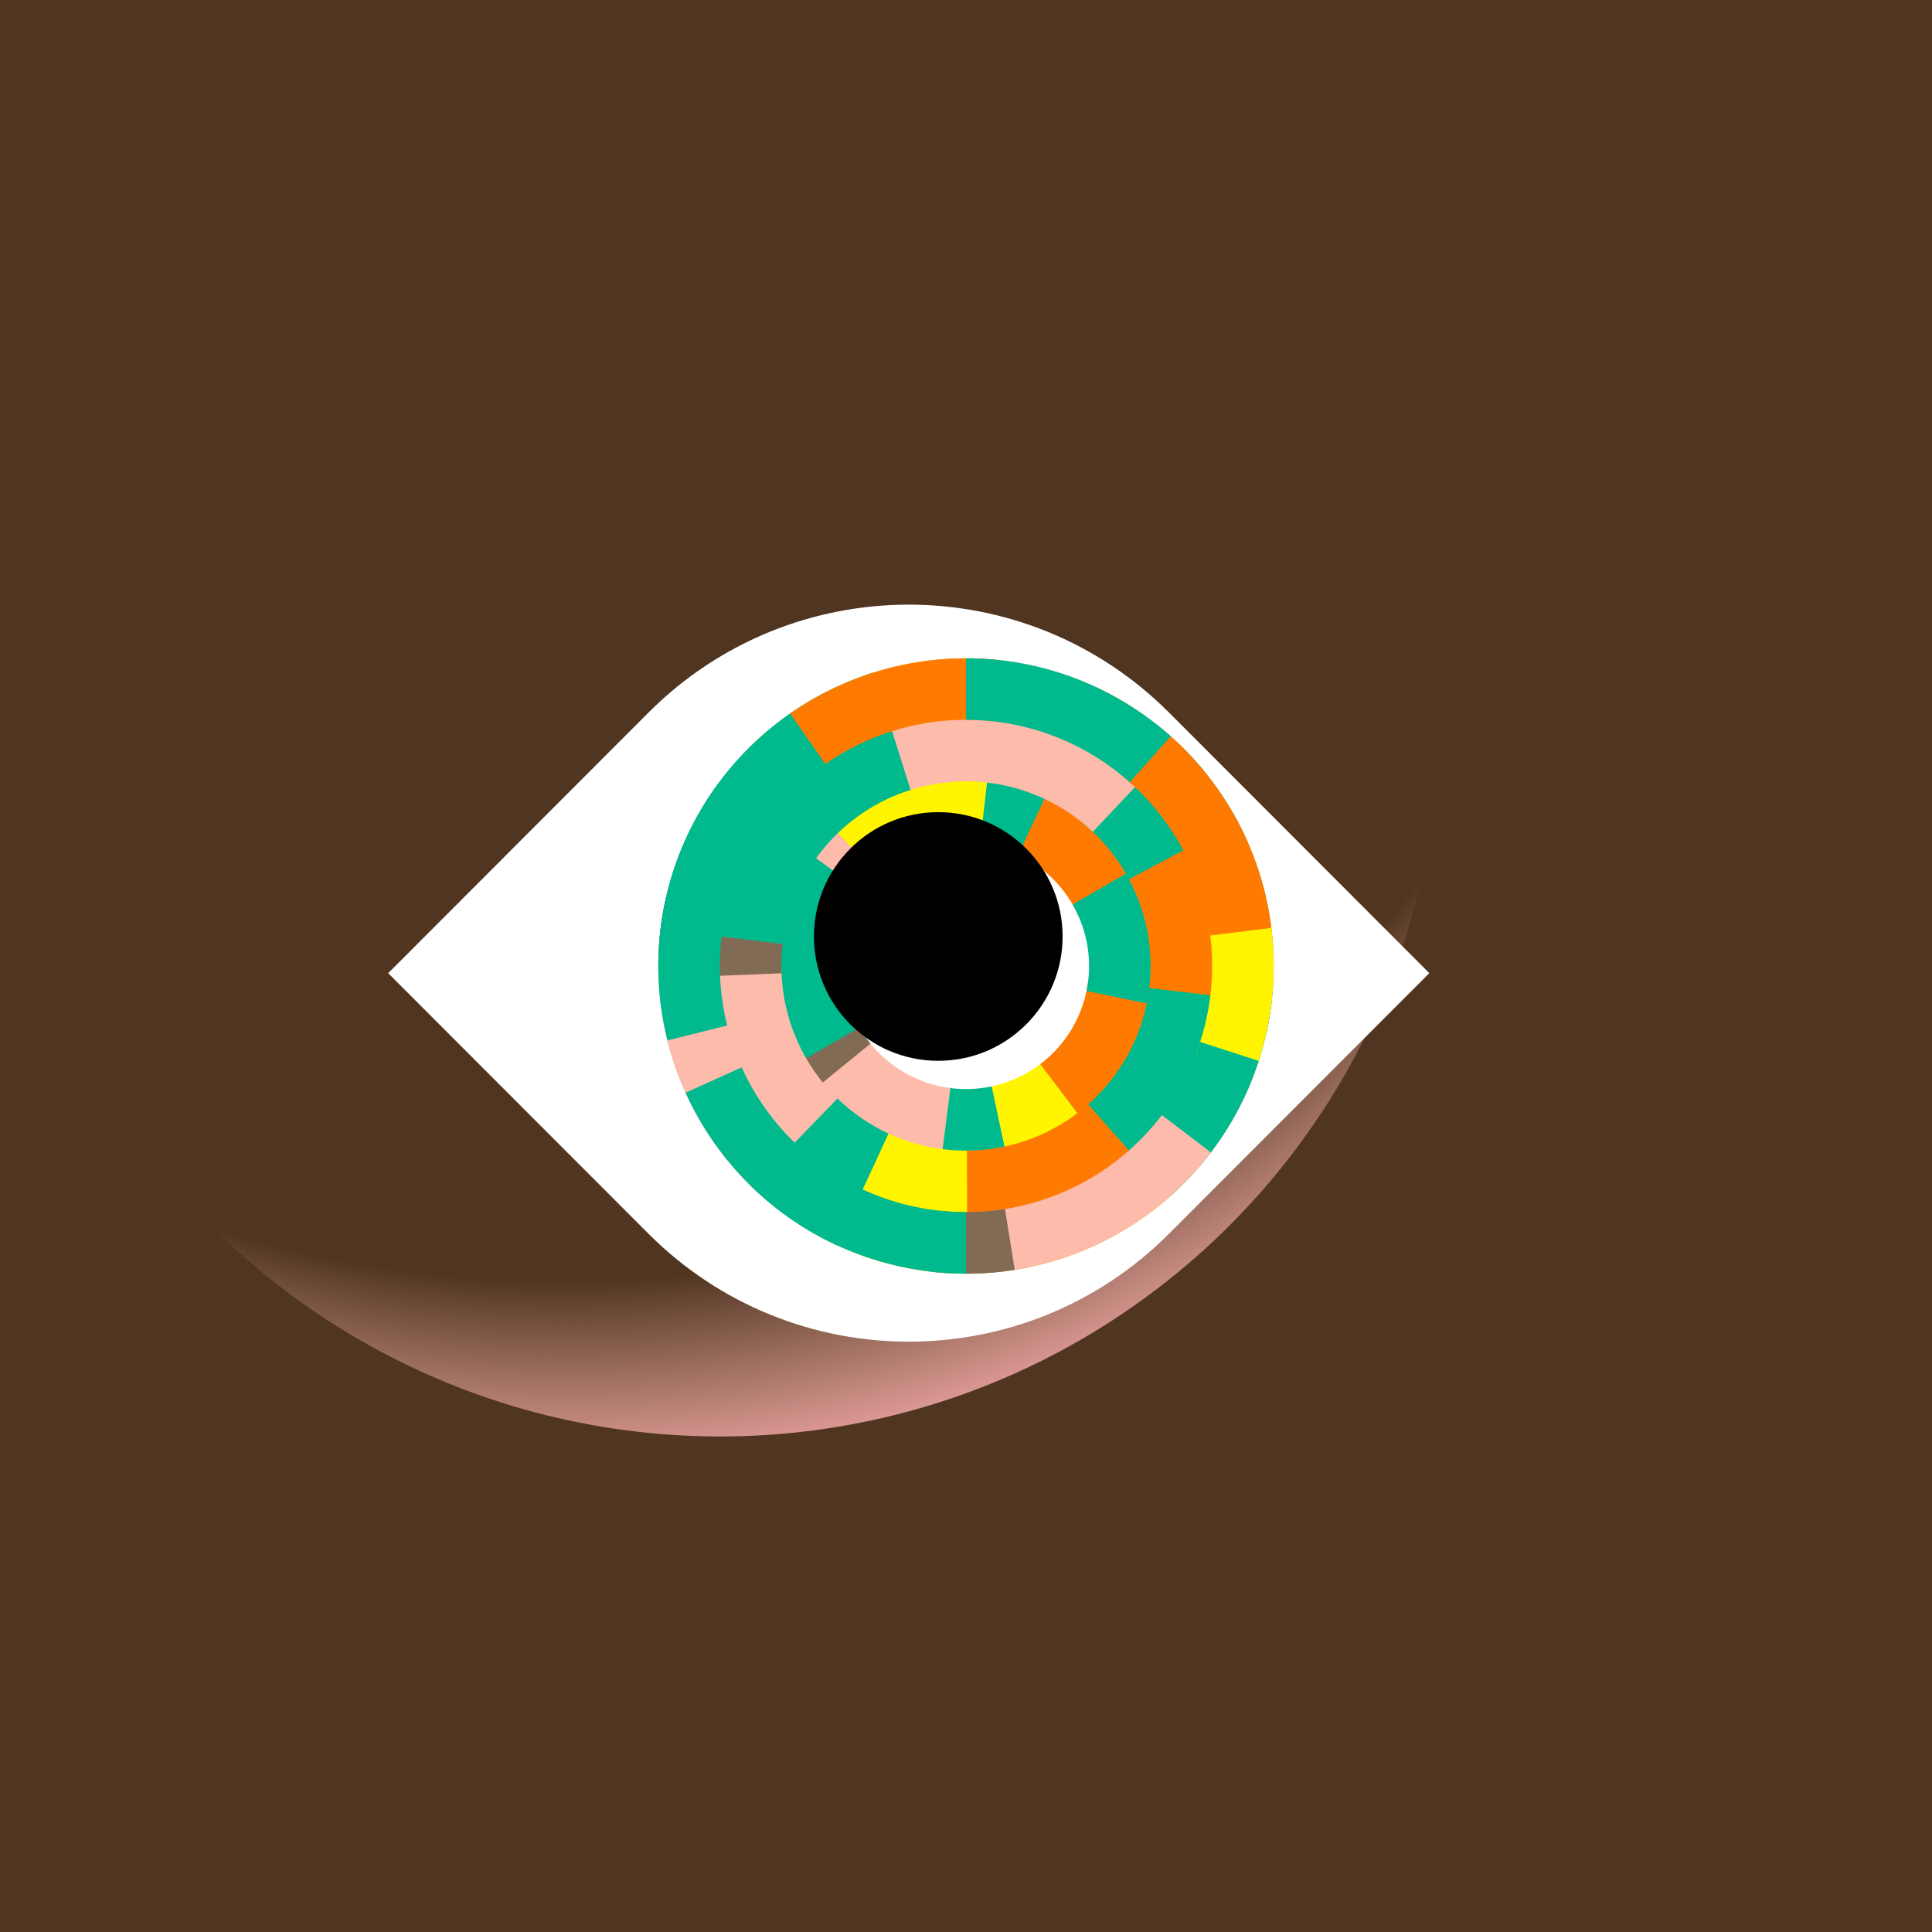 <svg width="1080" height="1080" viewBox="0 0 1080 1080" fill="none" xmlns="http://www.w3.org/2000/svg">
<g clip-path="url(#clip0)">
<rect width="1080" height="1080" fill="#503521"/>
<ellipse cx="402.5" cy="401" rx="402.5" ry="402" fill="url(#paint0_radial)" style="mix-blend-mode:multiply"/>
<g filter="url(#filter0_di)">
<path d="M685.5 685.664C605.143 766.112 474.857 766.112 394.5 685.664L249 540L394.5 394.336C474.857 313.888 605.143 313.888 685.5 394.336L831 540L685.5 685.664Z" fill="white"/>
</g>
<path d="M648.074 673.806C624.586 692.777 596.518 705.231 566.692 709.916L550.677 607.967C562.607 606.092 573.834 601.111 583.23 593.522L648.074 673.806Z" fill="#FFF500"/>
<path d="M396.999 444.424C405.195 432.162 414.933 421.005 425.975 411.228L494.39 488.491C489.973 492.402 486.078 496.865 482.8 501.77L396.999 444.424Z" fill="#FDBBAB"/>
<path d="M575.86 708.22C556.266 712.397 536.093 713.119 516.251 710.353L530.5 608.141C538.437 609.248 546.507 608.959 554.344 607.288L575.86 708.22Z" fill="#00BA8D"/>
<path d="M710.373 563.601C704.114 608.787 680.161 649.635 643.784 677.16L581.514 594.864C596.064 583.854 605.646 567.515 608.149 549.44L710.373 563.601Z" fill="#FF7A00"/>
<path d="M518.211 710.614C472.962 704.836 431.861 681.318 403.951 645.236L485.58 582.094C496.744 596.527 513.185 605.934 531.285 608.246L518.211 710.614Z" fill="#FDBBAB"/>
<path d="M406.539 648.5C396.879 636.617 388.849 623.498 382.662 609.49L477.065 567.796C479.54 573.399 482.752 578.647 486.616 583.4L406.539 648.5Z" fill="#826B55"/>
<path d="M391.044 626C374.499 597.343 366.571 564.522 368.212 531.472C369.852 498.422 380.992 466.548 400.294 439.67L484.117 499.868C476.397 510.619 471.941 523.369 471.285 536.589C470.628 549.809 473.799 562.937 480.417 574.4L391.044 626Z" fill="#00BA8D"/>
<path d="M544.084 368.049C570.596 368.678 596.602 375.43 620.072 387.775L572.029 479.11C562.641 474.172 552.238 471.471 541.634 471.219L544.084 368.049Z" fill="#00BA8D"/>
<path d="M420.536 416.257C438.798 398.626 460.737 385.256 484.777 377.106C508.818 368.956 534.364 366.228 559.584 369.119L547.833 471.647C537.746 470.491 527.527 471.582 517.911 474.842C508.295 478.102 499.519 483.45 492.214 490.503L420.536 416.257Z" fill="#FFF500"/>
<path d="M613.069 384.292C650.763 401.981 680.761 432.742 697.496 470.869L602.998 512.348C596.304 497.097 584.305 484.792 569.228 477.717L613.069 384.292Z" fill="#FF7A00"/>
<path d="M688.956 454C710.061 490.554 716.987 533.592 708.418 574.922L607.367 553.969C610.795 537.437 608.024 520.222 599.583 505.6L688.956 454Z" fill="#00BA8D"/>
<path d="M546.263 711.886C516.091 712.985 486.161 706.123 459.481 691.989L491.689 631.194C507.696 639.674 525.655 643.791 543.758 643.132L546.263 711.886Z" fill="#FFF500"/>
<path d="M482.862 377.768C496.773 372.868 511.257 369.779 525.956 368.574L531.574 437.145C522.754 437.867 514.064 439.721 505.717 442.661L482.862 377.768Z" fill="#FDBBAB"/>
<path d="M467.836 696.129C449.65 687.724 433.073 676.206 418.852 662.095L467.311 613.257C475.844 621.723 485.79 628.634 496.701 633.677L467.836 696.129Z" fill="#00BA8D"/>
<path d="M662.2 661.042C630.097 693.452 586.435 711.781 540.818 711.998L540.491 643.199C567.861 643.069 594.058 632.071 613.32 612.625L662.2 661.042Z" fill="#FF7A00"/>
<path d="M420.263 663.479C387.515 631.723 368.722 588.258 368.02 542.647L436.812 541.588C437.233 568.955 448.509 595.034 468.158 614.088L420.263 663.479Z" fill="#FDBBAB"/>
<path d="M368.135 546.811C367.528 531.509 368.968 516.195 372.416 501.275L439.45 516.765C437.381 525.717 436.517 534.906 436.881 544.087L368.135 546.811Z" fill="#826B55"/>
<path d="M369.224 519.513C373.166 486.659 386.501 455.638 407.63 430.172C428.759 404.706 456.786 385.875 488.349 375.939L509.009 441.563C490.072 447.525 473.256 458.824 460.578 474.103C447.9 489.383 439.899 507.995 437.535 527.708L369.224 519.513Z" fill="#00BA8D"/>
<path d="M646.369 404.835C667.209 421.235 683.974 442.232 695.355 466.184L633.213 495.71C626.384 481.339 616.325 468.741 603.822 458.901L646.369 404.835Z" fill="#00BA8D"/>
<path d="M518.587 369.338C543.774 366.178 569.348 368.632 593.475 376.524C617.601 384.416 639.682 397.55 658.132 414.985L610.879 464.991C599.809 454.53 586.561 446.65 572.085 441.914C557.609 437.179 542.264 435.707 527.152 437.603L518.587 369.338Z" fill="#FDBBAB"/>
<path d="M691.839 459.197C711.399 495.955 716.962 538.56 707.495 579.107L640.497 563.464C646.177 539.136 642.84 513.573 631.103 491.518L691.839 459.197Z" fill="#FF7A00"/>
<path d="M710.776 560.487C705.748 602.395 685.486 640.992 653.847 668.93L608.308 617.358C627.292 600.595 639.449 577.437 642.465 552.292L710.776 560.487Z" fill="#00BA8D"/>
<path d="M709.916 513.308C714.602 543.135 711.353 573.669 700.498 601.842L668.398 589.474C677.083 566.935 679.681 542.508 675.933 518.647L709.916 513.308Z" fill="#FFF500"/>
<path d="M385.729 616.055C379.207 602.826 374.414 588.814 371.467 574.362L405.174 567.49C407.531 579.051 411.366 590.261 416.583 600.844L385.729 616.055Z" fill="#FDBBAB"/>
<path d="M703.613 593.054C697.433 612.112 687.972 629.943 675.655 645.743L648.524 624.595C658.378 611.954 665.947 597.689 670.89 582.443L703.613 593.054Z" fill="#00BA8D"/>
<path d="M645.625 404.253C681.628 432.267 705.027 473.435 710.676 518.701L676.541 522.961C672.022 486.748 653.302 453.813 624.5 431.402L645.625 404.253Z" fill="#FF7A00"/>
<path d="M676.862 644.177C649.233 680.475 608.315 704.31 563.112 710.44L558.49 676.352C594.652 671.448 627.386 652.38 649.49 623.341L676.862 644.177Z" fill="#FDBBAB"/>
<path d="M567.233 709.83C552.113 712.255 536.736 712.65 521.511 711.003L525.209 676.803C537.389 678.12 549.69 677.804 561.787 675.864L567.233 709.83Z" fill="#826B55"/>
<path d="M540 712C506.91 712 474.522 702.455 446.72 684.509C418.919 666.564 396.884 640.979 383.258 610.824L414.607 596.66C425.507 620.783 443.135 641.251 465.376 655.607C487.617 669.964 513.528 677.6 540 677.6V712Z" fill="#00BA8D"/>
<path d="M393.128 450.487C406.929 427.843 425.779 408.696 448.205 394.543L466.564 423.634C448.623 434.957 433.543 450.274 422.502 468.39L393.128 450.487Z" fill="#00BA8D"/>
<path d="M373.103 581.588C366.966 556.957 366.356 531.272 371.318 506.377C376.28 481.483 386.691 457.995 401.804 437.599L429.443 458.079C417.353 474.396 409.024 493.186 405.055 513.102C401.085 533.018 401.573 553.565 406.483 573.27L373.103 581.588Z" fill="#00BA8D"/>
<path d="M441.687 398.867C475.853 375.067 517.492 364.469 558.879 369.039L555.103 403.231C521.994 399.575 488.683 408.054 461.35 427.093L441.687 398.867Z" fill="#FF7A00"/>
<path d="M540 368C582.209 368 622.944 383.52 654.452 411.607L631.561 437.286C606.355 414.816 573.767 402.4 540 402.4V368Z" fill="#00BA8D"/>
<g filter="url(#filter1_i)">
<circle cx="540.5" cy="539.5" r="69.5" fill="black"/>
</g>
</g>
<defs>
<filter id="filter0_di" x="125" y="278" width="734" height="564" filterUnits="userSpaceOnUse" color-interpolation-filters="sRGB">
<feFlood flood-opacity="0" result="BackgroundImageFix"/>
<feColorMatrix in="SourceAlpha" type="matrix" values="0 0 0 0 0 0 0 0 0 0 0 0 0 0 0 0 0 0 127 0"/>
<feOffset dx="-48" dy="20"/>
<feGaussianBlur stdDeviation="38"/>
<feColorMatrix type="matrix" values="0 0 0 0 0 0 0 0 0 0 0 0 0 0 0 0 0 0 0.1 0"/>
<feBlend mode="normal" in2="BackgroundImageFix" result="effect1_dropShadow"/>
<feBlend mode="normal" in="SourceGraphic" in2="effect1_dropShadow" result="shape"/>
<feColorMatrix in="SourceAlpha" type="matrix" values="0 0 0 0 0 0 0 0 0 0 0 0 0 0 0 0 0 0 127 0" result="hardAlpha"/>
<feOffset dx="16" dy="-16"/>
<feGaussianBlur stdDeviation="24"/>
<feComposite in2="hardAlpha" operator="arithmetic" k2="-1" k3="1"/>
<feColorMatrix type="matrix" values="0 0 0 0 0.992 0 0 0 0 0.733 0 0 0 0 0.671 0 0 0 1 0"/>
<feBlend mode="normal" in2="shape" result="effect2_innerShadow"/>
</filter>
<filter id="filter1_i" x="455" y="454" width="155" height="155" filterUnits="userSpaceOnUse" color-interpolation-filters="sRGB">
<feFlood flood-opacity="0" result="BackgroundImageFix"/>
<feBlend mode="normal" in="SourceGraphic" in2="BackgroundImageFix" result="shape"/>
<feColorMatrix in="SourceAlpha" type="matrix" values="0 0 0 0 0 0 0 0 0 0 0 0 0 0 0 0 0 0 127 0" result="hardAlpha"/>
<feOffset dx="-16" dy="-16"/>
<feGaussianBlur stdDeviation="20"/>
<feComposite in2="hardAlpha" operator="arithmetic" k2="-1" k3="1"/>
<feColorMatrix type="matrix" values="0 0 0 0 0.312 0 0 0 0 0.206 0 0 0 0 0.129 0 0 0 1 0"/>
<feBlend mode="normal" in2="shape" result="effect1_innerShadow"/>
</filter>
<radialGradient id="paint0_radial" cx="0" cy="0" r="1" gradientUnits="userSpaceOnUse" gradientTransform="translate(297 63) rotate(65.433) scale(769.675 750.758)">
<stop offset="0.849" stop-color="#FDBBAB" stop-opacity="0"/>
<stop offset="1" stop-color="#F3A7A7"/>
</radialGradient>
<clipPath id="clip0">
<rect width="1080" height="1080" fill="white"/>
</clipPath>
</defs>
</svg>
